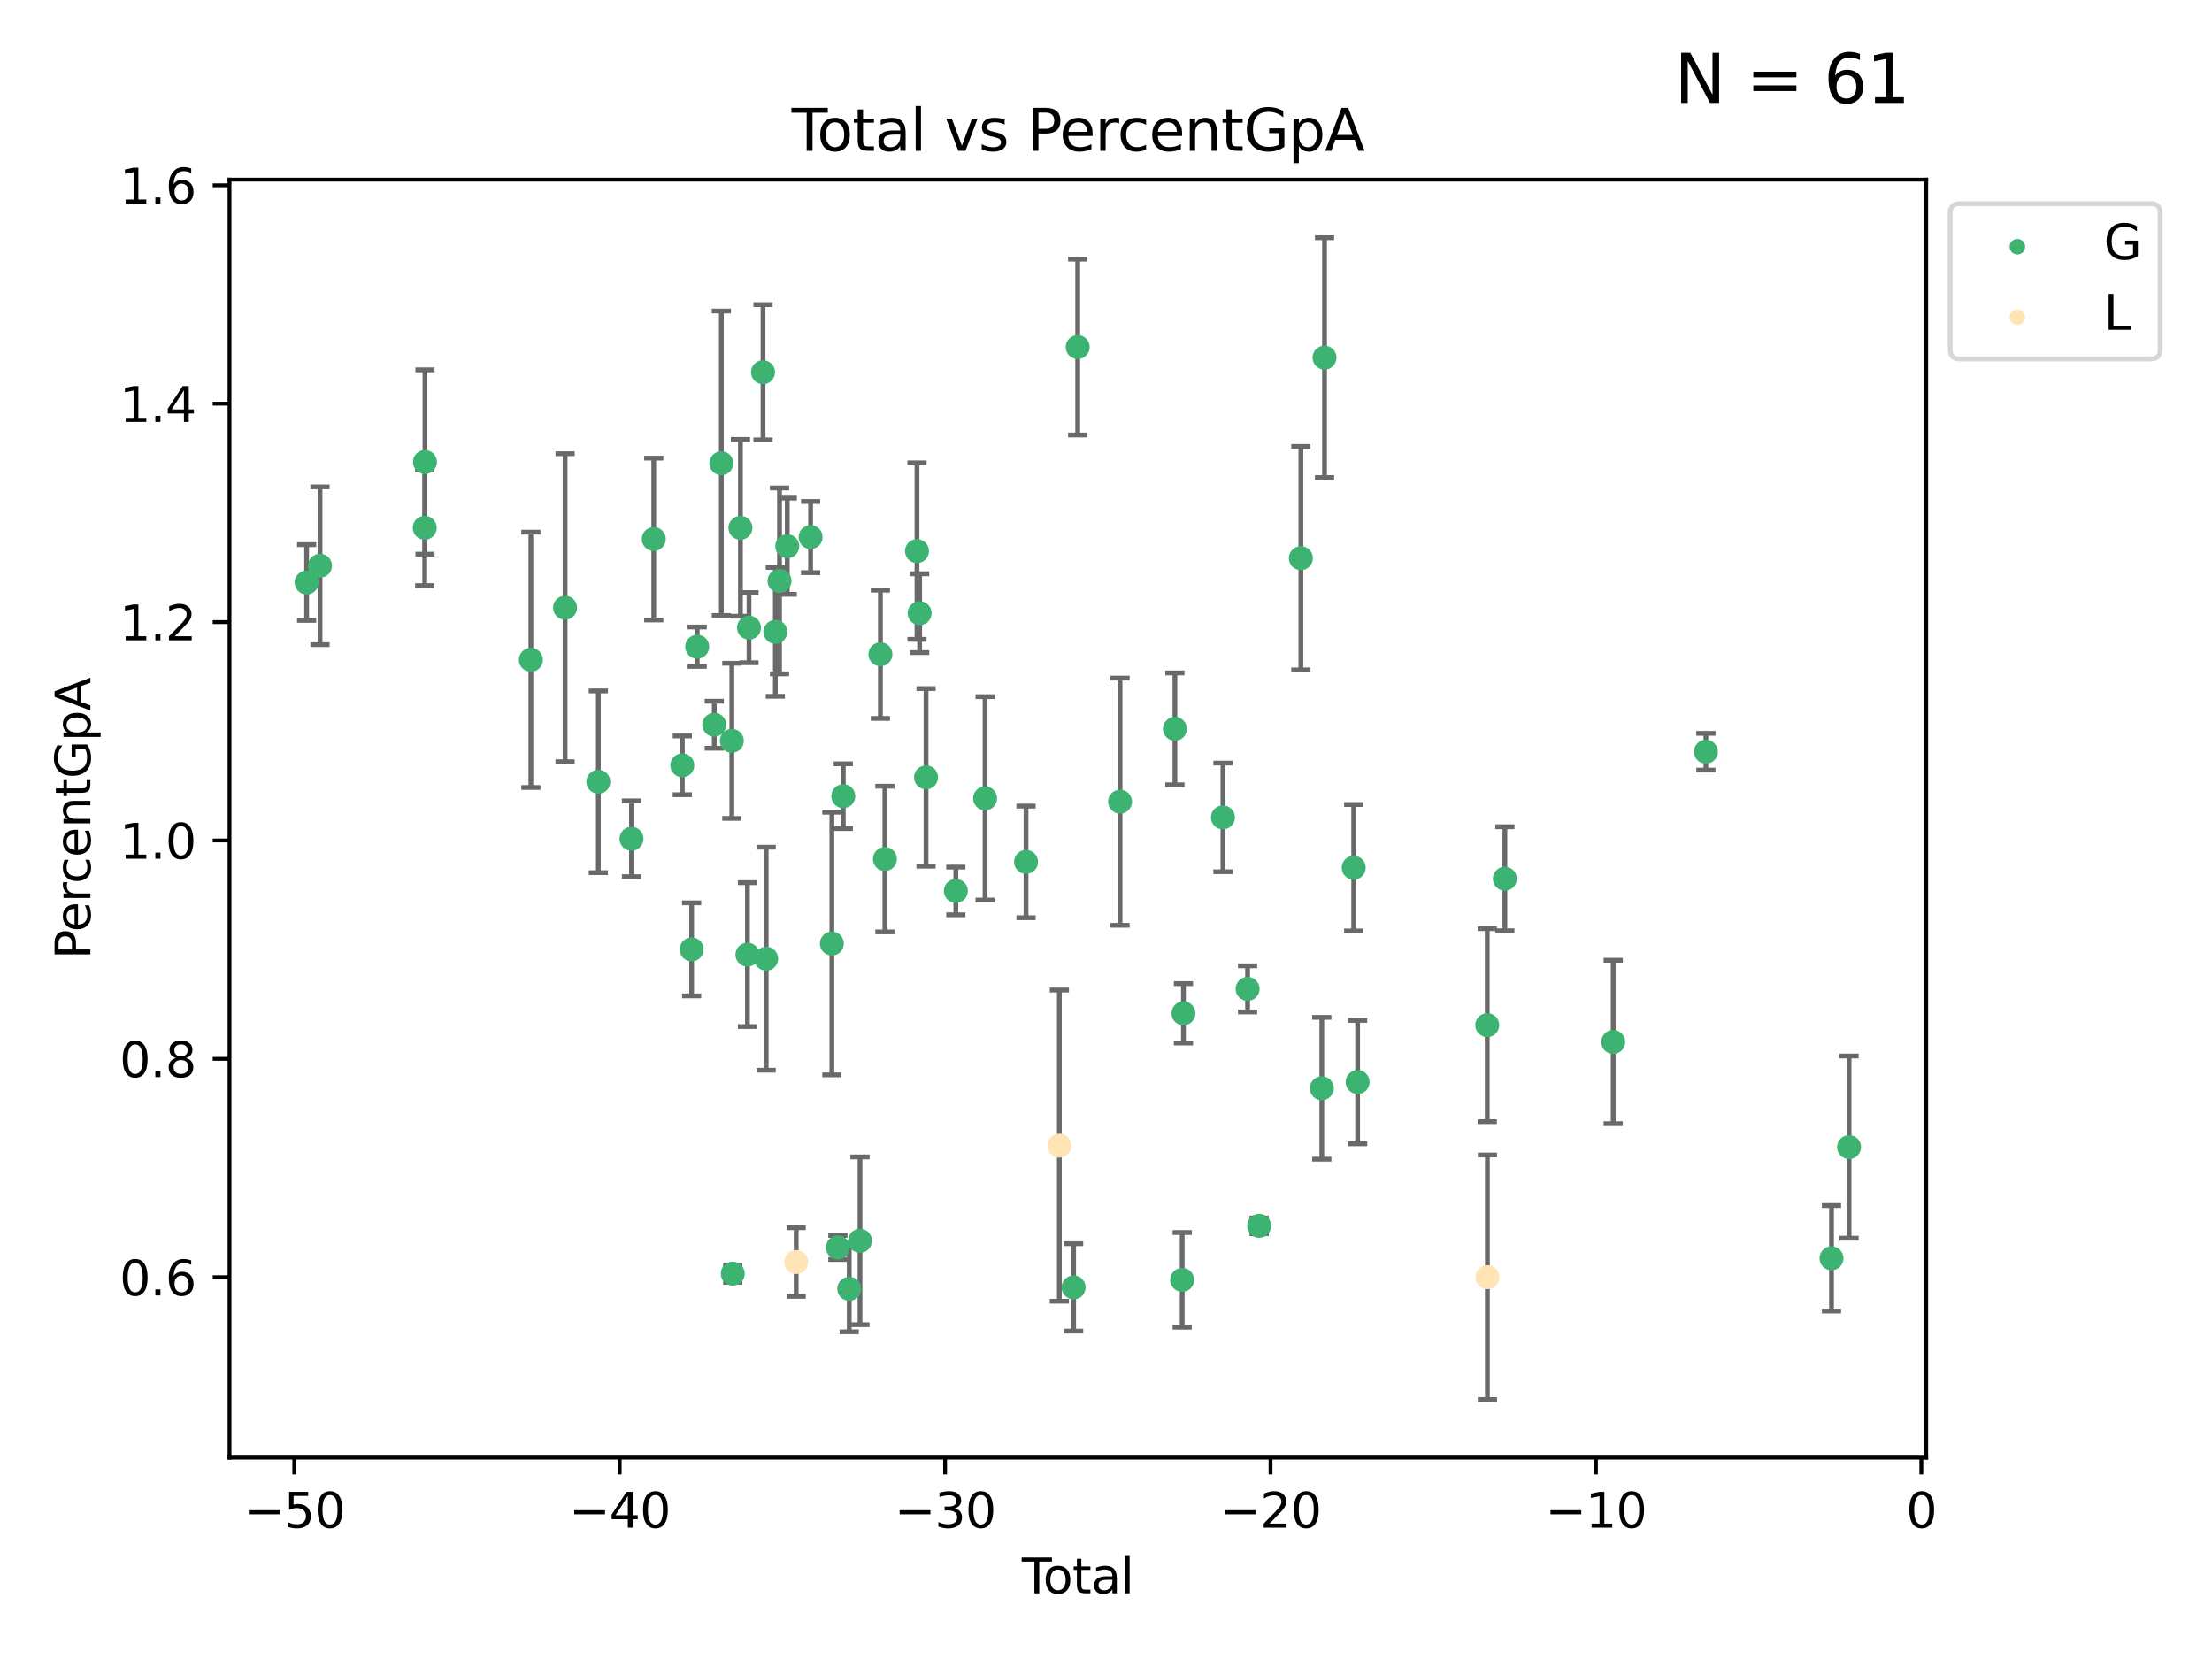 <?xml version="1.0" encoding="utf-8" standalone="no"?>
<!DOCTYPE svg PUBLIC "-//W3C//DTD SVG 1.1//EN"
  "http://www.w3.org/Graphics/SVG/1.1/DTD/svg11.dtd">
<svg xmlns:xlink="http://www.w3.org/1999/xlink" width="460.8pt" height="345.6pt" viewBox="0 0 460.8 345.6" xmlns="http://www.w3.org/2000/svg" version="1.1">
 <defs>
  <style type="text/css">*{stroke-linejoin: round; stroke-linecap: butt}</style>
 </defs>
 <g id="figure_1">
  <g id="patch_1">
   <path d="M 0 345.6 
L 460.8 345.6 
L 460.8 0 
L 0 0 
z
" style="fill: #ffffff"/>
  </g>
  <g id="axes_1">
   <g id="patch_2">
    <path d="M 47.81 303.64 
L 401.26 303.64 
L 401.26 37.422 
L 47.81 37.422 
z
" style="fill: #ffffff"/>
   </g>
   <g id="PathCollection_1">
    <defs>
     <path id="md62723158a" d="M 0 1.118 
C 0.297 1.118 0.581 1 0.791 0.791 
C 1 0.581 1.118 0.297 1.118 0 
C 1.118 -0.297 1 -0.581 0.791 -0.791 
C 0.581 -1 0.297 -1.118 0 -1.118 
C -0.297 -1.118 -0.581 -1 -0.791 -0.791 
C -1 -0.581 -1.118 -0.297 -1.118 0 
C -1.118 0.297 -1 0.581 -0.791 0.791 
C -0.581 1 -0.297 1.118 0 1.118 
z
" style="stroke: #3cb371"/>
    </defs>
    <g clip-path="url(#p59f8949975)">
     <use xlink:href="#md62723158a" x="63.876" y="121.343" style="fill: #3cb371; stroke: #3cb371"/>
     <use xlink:href="#md62723158a" x="66.665" y="117.852" style="fill: #3cb371; stroke: #3cb371"/>
     <use xlink:href="#md62723158a" x="88.478" y="109.944" style="fill: #3cb371; stroke: #3cb371"/>
     <use xlink:href="#md62723158a" x="88.531" y="96.244" style="fill: #3cb371; stroke: #3cb371"/>
     <use xlink:href="#md62723158a" x="110.593" y="137.454" style="fill: #3cb371; stroke: #3cb371"/>
     <use xlink:href="#md62723158a" x="117.718" y="126.599" style="fill: #3cb371; stroke: #3cb371"/>
     <use xlink:href="#md62723158a" x="124.646" y="162.862" style="fill: #3cb371; stroke: #3cb371"/>
     <use xlink:href="#md62723158a" x="131.553" y="174.732" style="fill: #3cb371; stroke: #3cb371"/>
     <use xlink:href="#md62723158a" x="136.193" y="112.291" style="fill: #3cb371; stroke: #3cb371"/>
     <use xlink:href="#md62723158a" x="142.142" y="159.435" style="fill: #3cb371; stroke: #3cb371"/>
     <use xlink:href="#md62723158a" x="144.083" y="197.774" style="fill: #3cb371; stroke: #3cb371"/>
     <use xlink:href="#md62723158a" x="145.239" y="134.718" style="fill: #3cb371; stroke: #3cb371"/>
     <use xlink:href="#md62723158a" x="148.797" y="150.976" style="fill: #3cb371; stroke: #3cb371"/>
     <use xlink:href="#md62723158a" x="150.273" y="96.504" style="fill: #3cb371; stroke: #3cb371"/>
     <use xlink:href="#md62723158a" x="152.455" y="154.33" style="fill: #3cb371; stroke: #3cb371"/>
     <use xlink:href="#md62723158a" x="152.65" y="265.326" style="fill: #3cb371; stroke: #3cb371"/>
     <use xlink:href="#md62723158a" x="154.246" y="109.953" style="fill: #3cb371; stroke: #3cb371"/>
     <use xlink:href="#md62723158a" x="155.705" y="198.868" style="fill: #3cb371; stroke: #3cb371"/>
     <use xlink:href="#md62723158a" x="156.029" y="130.751" style="fill: #3cb371; stroke: #3cb371"/>
     <use xlink:href="#md62723158a" x="158.95" y="77.54" style="fill: #3cb371; stroke: #3cb371"/>
     <use xlink:href="#md62723158a" x="159.607" y="199.716" style="fill: #3cb371; stroke: #3cb371"/>
     <use xlink:href="#md62723158a" x="161.518" y="131.625" style="fill: #3cb371; stroke: #3cb371"/>
     <use xlink:href="#md62723158a" x="162.387" y="121.014" style="fill: #3cb371; stroke: #3cb371"/>
     <use xlink:href="#md62723158a" x="163.998" y="113.788" style="fill: #3cb371; stroke: #3cb371"/>
     <use xlink:href="#md62723158a" x="168.862" y="111.881" style="fill: #3cb371; stroke: #3cb371"/>
     <use xlink:href="#md62723158a" x="173.292" y="196.56" style="fill: #3cb371; stroke: #3cb371"/>
     <use xlink:href="#md62723158a" x="174.543" y="259.87" style="fill: #3cb371; stroke: #3cb371"/>
     <use xlink:href="#md62723158a" x="175.67" y="165.861" style="fill: #3cb371; stroke: #3cb371"/>
     <use xlink:href="#md62723158a" x="176.911" y="268.488" style="fill: #3cb371; stroke: #3cb371"/>
     <use xlink:href="#md62723158a" x="179.153" y="258.48" style="fill: #3cb371; stroke: #3cb371"/>
     <use xlink:href="#md62723158a" x="183.404" y="136.298" style="fill: #3cb371; stroke: #3cb371"/>
     <use xlink:href="#md62723158a" x="184.337" y="178.953" style="fill: #3cb371; stroke: #3cb371"/>
     <use xlink:href="#md62723158a" x="191.023" y="114.802" style="fill: #3cb371; stroke: #3cb371"/>
     <use xlink:href="#md62723158a" x="191.575" y="127.736" style="fill: #3cb371; stroke: #3cb371"/>
     <use xlink:href="#md62723158a" x="192.907" y="161.942" style="fill: #3cb371; stroke: #3cb371"/>
     <use xlink:href="#md62723158a" x="199.116" y="185.599" style="fill: #3cb371; stroke: #3cb371"/>
     <use xlink:href="#md62723158a" x="205.207" y="166.313" style="fill: #3cb371; stroke: #3cb371"/>
     <use xlink:href="#md62723158a" x="213.738" y="179.552" style="fill: #3cb371; stroke: #3cb371"/>
     <use xlink:href="#md62723158a" x="223.654" y="268.192" style="fill: #3cb371; stroke: #3cb371"/>
     <use xlink:href="#md62723158a" x="224.502" y="72.298" style="fill: #3cb371; stroke: #3cb371"/>
     <use xlink:href="#md62723158a" x="233.326" y="167.005" style="fill: #3cb371; stroke: #3cb371"/>
     <use xlink:href="#md62723158a" x="244.755" y="151.831" style="fill: #3cb371; stroke: #3cb371"/>
     <use xlink:href="#md62723158a" x="246.27" y="266.625" style="fill: #3cb371; stroke: #3cb371"/>
     <use xlink:href="#md62723158a" x="246.534" y="211.089" style="fill: #3cb371; stroke: #3cb371"/>
     <use xlink:href="#md62723158a" x="254.76" y="170.281" style="fill: #3cb371; stroke: #3cb371"/>
     <use xlink:href="#md62723158a" x="259.895" y="206.002" style="fill: #3cb371; stroke: #3cb371"/>
     <use xlink:href="#md62723158a" x="262.303" y="255.365" style="fill: #3cb371; stroke: #3cb371"/>
     <use xlink:href="#md62723158a" x="270.994" y="116.276" style="fill: #3cb371; stroke: #3cb371"/>
     <use xlink:href="#md62723158a" x="275.356" y="226.705" style="fill: #3cb371; stroke: #3cb371"/>
     <use xlink:href="#md62723158a" x="275.922" y="74.499" style="fill: #3cb371; stroke: #3cb371"/>
     <use xlink:href="#md62723158a" x="282" y="180.762" style="fill: #3cb371; stroke: #3cb371"/>
     <use xlink:href="#md62723158a" x="282.815" y="225.412" style="fill: #3cb371; stroke: #3cb371"/>
     <use xlink:href="#md62723158a" x="309.82" y="213.555" style="fill: #3cb371; stroke: #3cb371"/>
     <use xlink:href="#md62723158a" x="313.487" y="183.056" style="fill: #3cb371; stroke: #3cb371"/>
     <use xlink:href="#md62723158a" x="336.06" y="217.058" style="fill: #3cb371; stroke: #3cb371"/>
     <use xlink:href="#md62723158a" x="355.369" y="156.596" style="fill: #3cb371; stroke: #3cb371"/>
     <use xlink:href="#md62723158a" x="381.535" y="262.125" style="fill: #3cb371; stroke: #3cb371"/>
     <use xlink:href="#md62723158a" x="385.194" y="238.961" style="fill: #3cb371; stroke: #3cb371"/>
    </g>
   </g>
   <g id="PathCollection_2">
    <defs>
     <path id="m74359dcb74" d="M 0 1.118 
C 0.297 1.118 0.581 1 0.791 0.791 
C 1 0.581 1.118 0.297 1.118 0 
C 1.118 -0.297 1 -0.581 0.791 -0.791 
C 0.581 -1 0.297 -1.118 0 -1.118 
C -0.297 -1.118 -0.581 -1 -0.791 -0.791 
C -1 -0.581 -1.118 -0.297 -1.118 0 
C -1.118 0.297 -1 0.581 -0.791 0.791 
C -0.581 1 -0.297 1.118 0 1.118 
z
" style="stroke: #ffe4b5"/>
    </defs>
    <g clip-path="url(#p59f8949975)">
     <use xlink:href="#m74359dcb74" x="165.86" y="262.908" style="fill: #ffe4b5; stroke: #ffe4b5"/>
     <use xlink:href="#m74359dcb74" x="220.682" y="238.662" style="fill: #ffe4b5; stroke: #ffe4b5"/>
     <use xlink:href="#m74359dcb74" x="309.85" y="266.073" style="fill: #ffe4b5; stroke: #ffe4b5"/>
    </g>
   </g>
   <g id="matplotlib.axis_1">
    <g id="xtick_1">
     <g id="line2d_1">
      <defs>
       <path id="m8fd01c2497" d="M 0 0 
L 0 3.5 
" style="stroke: #000000; stroke-width: 0.8"/>
      </defs>
      <g>
       <use xlink:href="#m8fd01c2497" x="61.302" y="303.64" style="stroke: #000000; stroke-width: 0.8"/>
      </g>
     </g>
     <g id="text_1">
      <!-- −50 -->
      <g transform="translate(50.75 318.238)scale(0.1 -0.1)">
       <defs>
        <path id="DejaVuSans-2212" d="M 678 2272 
L 4684 2272 
L 4684 1741 
L 678 1741 
L 678 2272 
z
" transform="scale(0.016)"/>
        <path id="DejaVuSans-35" d="M 691 4666 
L 3169 4666 
L 3169 4134 
L 1269 4134 
L 1269 2991 
Q 1406 3038 1543 3061 
Q 1681 3084 1819 3084 
Q 2600 3084 3056 2656 
Q 3513 2228 3513 1497 
Q 3513 744 3044 326 
Q 2575 -91 1722 -91 
Q 1428 -91 1123 -41 
Q 819 9 494 109 
L 494 744 
Q 775 591 1075 516 
Q 1375 441 1709 441 
Q 2250 441 2565 725 
Q 2881 1009 2881 1497 
Q 2881 1984 2565 2268 
Q 2250 2553 1709 2553 
Q 1456 2553 1204 2497 
Q 953 2441 691 2322 
L 691 4666 
z
" transform="scale(0.016)"/>
        <path id="DejaVuSans-30" d="M 2034 4250 
Q 1547 4250 1301 3770 
Q 1056 3291 1056 2328 
Q 1056 1369 1301 889 
Q 1547 409 2034 409 
Q 2525 409 2770 889 
Q 3016 1369 3016 2328 
Q 3016 3291 2770 3770 
Q 2525 4250 2034 4250 
z
M 2034 4750 
Q 2819 4750 3233 4129 
Q 3647 3509 3647 2328 
Q 3647 1150 3233 529 
Q 2819 -91 2034 -91 
Q 1250 -91 836 529 
Q 422 1150 422 2328 
Q 422 3509 836 4129 
Q 1250 4750 2034 4750 
z
" transform="scale(0.016)"/>
       </defs>
       <use xlink:href="#DejaVuSans-2212"/>
       <use xlink:href="#DejaVuSans-35" x="83.789"/>
       <use xlink:href="#DejaVuSans-30" x="147.412"/>
      </g>
     </g>
    </g>
    <g id="xtick_2">
     <g id="line2d_2">
      <g>
       <use xlink:href="#m8fd01c2497" x="129.092" y="303.64" style="stroke: #000000; stroke-width: 0.8"/>
      </g>
     </g>
     <g id="text_2">
      <!-- −40 -->
      <g transform="translate(118.54 318.238)scale(0.1 -0.1)">
       <defs>
        <path id="DejaVuSans-34" d="M 2419 4116 
L 825 1625 
L 2419 1625 
L 2419 4116 
z
M 2253 4666 
L 3047 4666 
L 3047 1625 
L 3713 1625 
L 3713 1100 
L 3047 1100 
L 3047 0 
L 2419 0 
L 2419 1100 
L 313 1100 
L 313 1709 
L 2253 4666 
z
" transform="scale(0.016)"/>
       </defs>
       <use xlink:href="#DejaVuSans-2212"/>
       <use xlink:href="#DejaVuSans-34" x="83.789"/>
       <use xlink:href="#DejaVuSans-30" x="147.412"/>
      </g>
     </g>
    </g>
    <g id="xtick_3">
     <g id="line2d_3">
      <g>
       <use xlink:href="#m8fd01c2497" x="196.882" y="303.64" style="stroke: #000000; stroke-width: 0.8"/>
      </g>
     </g>
     <g id="text_3">
      <!-- −30 -->
      <g transform="translate(186.33 318.238)scale(0.1 -0.1)">
       <defs>
        <path id="DejaVuSans-33" d="M 2597 2516 
Q 3050 2419 3304 2112 
Q 3559 1806 3559 1356 
Q 3559 666 3084 287 
Q 2609 -91 1734 -91 
Q 1441 -91 1130 -33 
Q 819 25 488 141 
L 488 750 
Q 750 597 1062 519 
Q 1375 441 1716 441 
Q 2309 441 2620 675 
Q 2931 909 2931 1356 
Q 2931 1769 2642 2001 
Q 2353 2234 1838 2234 
L 1294 2234 
L 1294 2753 
L 1863 2753 
Q 2328 2753 2575 2939 
Q 2822 3125 2822 3475 
Q 2822 3834 2567 4026 
Q 2313 4219 1838 4219 
Q 1578 4219 1281 4162 
Q 984 4106 628 3988 
L 628 4550 
Q 988 4650 1302 4700 
Q 1616 4750 1894 4750 
Q 2613 4750 3031 4423 
Q 3450 4097 3450 3541 
Q 3450 3153 3228 2886 
Q 3006 2619 2597 2516 
z
" transform="scale(0.016)"/>
       </defs>
       <use xlink:href="#DejaVuSans-2212"/>
       <use xlink:href="#DejaVuSans-33" x="83.789"/>
       <use xlink:href="#DejaVuSans-30" x="147.412"/>
      </g>
     </g>
    </g>
    <g id="xtick_4">
     <g id="line2d_4">
      <g>
       <use xlink:href="#m8fd01c2497" x="264.673" y="303.64" style="stroke: #000000; stroke-width: 0.8"/>
      </g>
     </g>
     <g id="text_4">
      <!-- −20 -->
      <g transform="translate(254.12 318.238)scale(0.1 -0.1)">
       <defs>
        <path id="DejaVuSans-32" d="M 1228 531 
L 3431 531 
L 3431 0 
L 469 0 
L 469 531 
Q 828 903 1448 1529 
Q 2069 2156 2228 2338 
Q 2531 2678 2651 2914 
Q 2772 3150 2772 3378 
Q 2772 3750 2511 3984 
Q 2250 4219 1831 4219 
Q 1534 4219 1204 4116 
Q 875 4013 500 3803 
L 500 4441 
Q 881 4594 1212 4672 
Q 1544 4750 1819 4750 
Q 2544 4750 2975 4387 
Q 3406 4025 3406 3419 
Q 3406 3131 3298 2873 
Q 3191 2616 2906 2266 
Q 2828 2175 2409 1742 
Q 1991 1309 1228 531 
z
" transform="scale(0.016)"/>
       </defs>
       <use xlink:href="#DejaVuSans-2212"/>
       <use xlink:href="#DejaVuSans-32" x="83.789"/>
       <use xlink:href="#DejaVuSans-30" x="147.412"/>
      </g>
     </g>
    </g>
    <g id="xtick_5">
     <g id="line2d_5">
      <g>
       <use xlink:href="#m8fd01c2497" x="332.463" y="303.64" style="stroke: #000000; stroke-width: 0.8"/>
      </g>
     </g>
     <g id="text_5">
      <!-- −10 -->
      <g transform="translate(321.911 318.238)scale(0.1 -0.1)">
       <defs>
        <path id="DejaVuSans-31" d="M 794 531 
L 1825 531 
L 1825 4091 
L 703 3866 
L 703 4441 
L 1819 4666 
L 2450 4666 
L 2450 531 
L 3481 531 
L 3481 0 
L 794 0 
L 794 531 
z
" transform="scale(0.016)"/>
       </defs>
       <use xlink:href="#DejaVuSans-2212"/>
       <use xlink:href="#DejaVuSans-31" x="83.789"/>
       <use xlink:href="#DejaVuSans-30" x="147.412"/>
      </g>
     </g>
    </g>
    <g id="xtick_6">
     <g id="line2d_6">
      <g>
       <use xlink:href="#m8fd01c2497" x="400.253" y="303.64" style="stroke: #000000; stroke-width: 0.8"/>
      </g>
     </g>
     <g id="text_6">
      <!-- 0 -->
      <g transform="translate(397.072 318.238)scale(0.1 -0.1)">
       <use xlink:href="#DejaVuSans-30"/>
      </g>
     </g>
    </g>
    <g id="text_7">
     <!-- Total -->
     <g transform="translate(212.858 331.917)scale(0.1 -0.1)">
      <defs>
       <path id="DejaVuSans-54" d="M -19 4666 
L 3928 4666 
L 3928 4134 
L 2272 4134 
L 2272 0 
L 1638 0 
L 1638 4134 
L -19 4134 
L -19 4666 
z
" transform="scale(0.016)"/>
       <path id="DejaVuSans-6f" d="M 1959 3097 
Q 1497 3097 1228 2736 
Q 959 2375 959 1747 
Q 959 1119 1226 758 
Q 1494 397 1959 397 
Q 2419 397 2687 759 
Q 2956 1122 2956 1747 
Q 2956 2369 2687 2733 
Q 2419 3097 1959 3097 
z
M 1959 3584 
Q 2709 3584 3137 3096 
Q 3566 2609 3566 1747 
Q 3566 888 3137 398 
Q 2709 -91 1959 -91 
Q 1206 -91 779 398 
Q 353 888 353 1747 
Q 353 2609 779 3096 
Q 1206 3584 1959 3584 
z
" transform="scale(0.016)"/>
       <path id="DejaVuSans-74" d="M 1172 4494 
L 1172 3500 
L 2356 3500 
L 2356 3053 
L 1172 3053 
L 1172 1153 
Q 1172 725 1289 603 
Q 1406 481 1766 481 
L 2356 481 
L 2356 0 
L 1766 0 
Q 1100 0 847 248 
Q 594 497 594 1153 
L 594 3053 
L 172 3053 
L 172 3500 
L 594 3500 
L 594 4494 
L 1172 4494 
z
" transform="scale(0.016)"/>
       <path id="DejaVuSans-61" d="M 2194 1759 
Q 1497 1759 1228 1600 
Q 959 1441 959 1056 
Q 959 750 1161 570 
Q 1363 391 1709 391 
Q 2188 391 2477 730 
Q 2766 1069 2766 1631 
L 2766 1759 
L 2194 1759 
z
M 3341 1997 
L 3341 0 
L 2766 0 
L 2766 531 
Q 2569 213 2275 61 
Q 1981 -91 1556 -91 
Q 1019 -91 701 211 
Q 384 513 384 1019 
Q 384 1609 779 1909 
Q 1175 2209 1959 2209 
L 2766 2209 
L 2766 2266 
Q 2766 2663 2505 2880 
Q 2244 3097 1772 3097 
Q 1472 3097 1187 3025 
Q 903 2953 641 2809 
L 641 3341 
Q 956 3463 1253 3523 
Q 1550 3584 1831 3584 
Q 2591 3584 2966 3190 
Q 3341 2797 3341 1997 
z
" transform="scale(0.016)"/>
       <path id="DejaVuSans-6c" d="M 603 4863 
L 1178 4863 
L 1178 0 
L 603 0 
L 603 4863 
z
" transform="scale(0.016)"/>
      </defs>
      <use xlink:href="#DejaVuSans-54"/>
      <use xlink:href="#DejaVuSans-6f" x="44.084"/>
      <use xlink:href="#DejaVuSans-74" x="105.266"/>
      <use xlink:href="#DejaVuSans-61" x="144.475"/>
      <use xlink:href="#DejaVuSans-6c" x="205.754"/>
     </g>
    </g>
   </g>
   <g id="matplotlib.axis_2">
    <g id="ytick_1">
     <g id="line2d_7">
      <defs>
       <path id="m1d1074785f" d="M 0 0 
L -3.5 0 
" style="stroke: #000000; stroke-width: 0.8"/>
      </defs>
      <g>
       <use xlink:href="#m1d1074785f" x="47.81" y="266.07" style="stroke: #000000; stroke-width: 0.8"/>
      </g>
     </g>
     <g id="text_8">
      <!-- 0.6 -->
      <g transform="translate(24.907 269.869)scale(0.1 -0.1)">
       <defs>
        <path id="DejaVuSans-2e" d="M 684 794 
L 1344 794 
L 1344 0 
L 684 0 
L 684 794 
z
" transform="scale(0.016)"/>
        <path id="DejaVuSans-36" d="M 2113 2584 
Q 1688 2584 1439 2293 
Q 1191 2003 1191 1497 
Q 1191 994 1439 701 
Q 1688 409 2113 409 
Q 2538 409 2786 701 
Q 3034 994 3034 1497 
Q 3034 2003 2786 2293 
Q 2538 2584 2113 2584 
z
M 3366 4563 
L 3366 3988 
Q 3128 4100 2886 4159 
Q 2644 4219 2406 4219 
Q 1781 4219 1451 3797 
Q 1122 3375 1075 2522 
Q 1259 2794 1537 2939 
Q 1816 3084 2150 3084 
Q 2853 3084 3261 2657 
Q 3669 2231 3669 1497 
Q 3669 778 3244 343 
Q 2819 -91 2113 -91 
Q 1303 -91 875 529 
Q 447 1150 447 2328 
Q 447 3434 972 4092 
Q 1497 4750 2381 4750 
Q 2619 4750 2861 4703 
Q 3103 4656 3366 4563 
z
" transform="scale(0.016)"/>
       </defs>
       <use xlink:href="#DejaVuSans-30"/>
       <use xlink:href="#DejaVuSans-2e" x="63.623"/>
       <use xlink:href="#DejaVuSans-36" x="95.41"/>
      </g>
     </g>
    </g>
    <g id="ytick_2">
     <g id="line2d_8">
      <g>
       <use xlink:href="#m1d1074785f" x="47.81" y="220.577" style="stroke: #000000; stroke-width: 0.8"/>
      </g>
     </g>
     <g id="text_9">
      <!-- 0.8 -->
      <g transform="translate(24.907 224.376)scale(0.1 -0.1)">
       <defs>
        <path id="DejaVuSans-38" d="M 2034 2216 
Q 1584 2216 1326 1975 
Q 1069 1734 1069 1313 
Q 1069 891 1326 650 
Q 1584 409 2034 409 
Q 2484 409 2743 651 
Q 3003 894 3003 1313 
Q 3003 1734 2745 1975 
Q 2488 2216 2034 2216 
z
M 1403 2484 
Q 997 2584 770 2862 
Q 544 3141 544 3541 
Q 544 4100 942 4425 
Q 1341 4750 2034 4750 
Q 2731 4750 3128 4425 
Q 3525 4100 3525 3541 
Q 3525 3141 3298 2862 
Q 3072 2584 2669 2484 
Q 3125 2378 3379 2068 
Q 3634 1759 3634 1313 
Q 3634 634 3220 271 
Q 2806 -91 2034 -91 
Q 1263 -91 848 271 
Q 434 634 434 1313 
Q 434 1759 690 2068 
Q 947 2378 1403 2484 
z
M 1172 3481 
Q 1172 3119 1398 2916 
Q 1625 2713 2034 2713 
Q 2441 2713 2670 2916 
Q 2900 3119 2900 3481 
Q 2900 3844 2670 4047 
Q 2441 4250 2034 4250 
Q 1625 4250 1398 4047 
Q 1172 3844 1172 3481 
z
" transform="scale(0.016)"/>
       </defs>
       <use xlink:href="#DejaVuSans-30"/>
       <use xlink:href="#DejaVuSans-2e" x="63.623"/>
       <use xlink:href="#DejaVuSans-38" x="95.41"/>
      </g>
     </g>
    </g>
    <g id="ytick_3">
     <g id="line2d_9">
      <g>
       <use xlink:href="#m1d1074785f" x="47.81" y="175.083" style="stroke: #000000; stroke-width: 0.8"/>
      </g>
     </g>
     <g id="text_10">
      <!-- 1.0 -->
      <g transform="translate(24.907 178.883)scale(0.1 -0.1)">
       <use xlink:href="#DejaVuSans-31"/>
       <use xlink:href="#DejaVuSans-2e" x="63.623"/>
       <use xlink:href="#DejaVuSans-30" x="95.41"/>
      </g>
     </g>
    </g>
    <g id="ytick_4">
     <g id="line2d_10">
      <g>
       <use xlink:href="#m1d1074785f" x="47.81" y="129.59" style="stroke: #000000; stroke-width: 0.8"/>
      </g>
     </g>
     <g id="text_11">
      <!-- 1.2 -->
      <g transform="translate(24.907 133.39)scale(0.1 -0.1)">
       <use xlink:href="#DejaVuSans-31"/>
       <use xlink:href="#DejaVuSans-2e" x="63.623"/>
       <use xlink:href="#DejaVuSans-32" x="95.41"/>
      </g>
     </g>
    </g>
    <g id="ytick_5">
     <g id="line2d_11">
      <g>
       <use xlink:href="#m1d1074785f" x="47.81" y="84.097" style="stroke: #000000; stroke-width: 0.8"/>
      </g>
     </g>
     <g id="text_12">
      <!-- 1.4 -->
      <g transform="translate(24.907 87.896)scale(0.1 -0.1)">
       <use xlink:href="#DejaVuSans-31"/>
       <use xlink:href="#DejaVuSans-2e" x="63.623"/>
       <use xlink:href="#DejaVuSans-34" x="95.41"/>
      </g>
     </g>
    </g>
    <g id="ytick_6">
     <g id="line2d_12">
      <g>
       <use xlink:href="#m1d1074785f" x="47.81" y="38.604" style="stroke: #000000; stroke-width: 0.8"/>
      </g>
     </g>
     <g id="text_13">
      <!-- 1.6 -->
      <g transform="translate(24.907 42.403)scale(0.1 -0.1)">
       <use xlink:href="#DejaVuSans-31"/>
       <use xlink:href="#DejaVuSans-2e" x="63.623"/>
       <use xlink:href="#DejaVuSans-36" x="95.41"/>
      </g>
     </g>
    </g>
    <g id="text_14">
     <!-- PercentGpA -->
     <g transform="translate(18.827 199.807)rotate(-90)scale(0.1 -0.1)">
      <defs>
       <path id="DejaVuSans-50" d="M 1259 4147 
L 1259 2394 
L 2053 2394 
Q 2494 2394 2734 2622 
Q 2975 2850 2975 3272 
Q 2975 3691 2734 3919 
Q 2494 4147 2053 4147 
L 1259 4147 
z
M 628 4666 
L 2053 4666 
Q 2838 4666 3239 4311 
Q 3641 3956 3641 3272 
Q 3641 2581 3239 2228 
Q 2838 1875 2053 1875 
L 1259 1875 
L 1259 0 
L 628 0 
L 628 4666 
z
" transform="scale(0.016)"/>
       <path id="DejaVuSans-65" d="M 3597 1894 
L 3597 1613 
L 953 1613 
Q 991 1019 1311 708 
Q 1631 397 2203 397 
Q 2534 397 2845 478 
Q 3156 559 3463 722 
L 3463 178 
Q 3153 47 2828 -22 
Q 2503 -91 2169 -91 
Q 1331 -91 842 396 
Q 353 884 353 1716 
Q 353 2575 817 3079 
Q 1281 3584 2069 3584 
Q 2775 3584 3186 3129 
Q 3597 2675 3597 1894 
z
M 3022 2063 
Q 3016 2534 2758 2815 
Q 2500 3097 2075 3097 
Q 1594 3097 1305 2825 
Q 1016 2553 972 2059 
L 3022 2063 
z
" transform="scale(0.016)"/>
       <path id="DejaVuSans-72" d="M 2631 2963 
Q 2534 3019 2420 3045 
Q 2306 3072 2169 3072 
Q 1681 3072 1420 2755 
Q 1159 2438 1159 1844 
L 1159 0 
L 581 0 
L 581 3500 
L 1159 3500 
L 1159 2956 
Q 1341 3275 1631 3429 
Q 1922 3584 2338 3584 
Q 2397 3584 2469 3576 
Q 2541 3569 2628 3553 
L 2631 2963 
z
" transform="scale(0.016)"/>
       <path id="DejaVuSans-63" d="M 3122 3366 
L 3122 2828 
Q 2878 2963 2633 3030 
Q 2388 3097 2138 3097 
Q 1578 3097 1268 2742 
Q 959 2388 959 1747 
Q 959 1106 1268 751 
Q 1578 397 2138 397 
Q 2388 397 2633 464 
Q 2878 531 3122 666 
L 3122 134 
Q 2881 22 2623 -34 
Q 2366 -91 2075 -91 
Q 1284 -91 818 406 
Q 353 903 353 1747 
Q 353 2603 823 3093 
Q 1294 3584 2113 3584 
Q 2378 3584 2631 3529 
Q 2884 3475 3122 3366 
z
" transform="scale(0.016)"/>
       <path id="DejaVuSans-6e" d="M 3513 2113 
L 3513 0 
L 2938 0 
L 2938 2094 
Q 2938 2591 2744 2837 
Q 2550 3084 2163 3084 
Q 1697 3084 1428 2787 
Q 1159 2491 1159 1978 
L 1159 0 
L 581 0 
L 581 3500 
L 1159 3500 
L 1159 2956 
Q 1366 3272 1645 3428 
Q 1925 3584 2291 3584 
Q 2894 3584 3203 3211 
Q 3513 2838 3513 2113 
z
" transform="scale(0.016)"/>
       <path id="DejaVuSans-47" d="M 3809 666 
L 3809 1919 
L 2778 1919 
L 2778 2438 
L 4434 2438 
L 4434 434 
Q 4069 175 3628 42 
Q 3188 -91 2688 -91 
Q 1594 -91 976 548 
Q 359 1188 359 2328 
Q 359 3472 976 4111 
Q 1594 4750 2688 4750 
Q 3144 4750 3555 4637 
Q 3966 4525 4313 4306 
L 4313 3634 
Q 3963 3931 3569 4081 
Q 3175 4231 2741 4231 
Q 1884 4231 1454 3753 
Q 1025 3275 1025 2328 
Q 1025 1384 1454 906 
Q 1884 428 2741 428 
Q 3075 428 3337 486 
Q 3600 544 3809 666 
z
" transform="scale(0.016)"/>
       <path id="DejaVuSans-70" d="M 1159 525 
L 1159 -1331 
L 581 -1331 
L 581 3500 
L 1159 3500 
L 1159 2969 
Q 1341 3281 1617 3432 
Q 1894 3584 2278 3584 
Q 2916 3584 3314 3078 
Q 3713 2572 3713 1747 
Q 3713 922 3314 415 
Q 2916 -91 2278 -91 
Q 1894 -91 1617 61 
Q 1341 213 1159 525 
z
M 3116 1747 
Q 3116 2381 2855 2742 
Q 2594 3103 2138 3103 
Q 1681 3103 1420 2742 
Q 1159 2381 1159 1747 
Q 1159 1113 1420 752 
Q 1681 391 2138 391 
Q 2594 391 2855 752 
Q 3116 1113 3116 1747 
z
" transform="scale(0.016)"/>
       <path id="DejaVuSans-41" d="M 2188 4044 
L 1331 1722 
L 3047 1722 
L 2188 4044 
z
M 1831 4666 
L 2547 4666 
L 4325 0 
L 3669 0 
L 3244 1197 
L 1141 1197 
L 716 0 
L 50 0 
L 1831 4666 
z
" transform="scale(0.016)"/>
      </defs>
      <use xlink:href="#DejaVuSans-50"/>
      <use xlink:href="#DejaVuSans-65" x="56.678"/>
      <use xlink:href="#DejaVuSans-72" x="118.201"/>
      <use xlink:href="#DejaVuSans-63" x="157.064"/>
      <use xlink:href="#DejaVuSans-65" x="212.045"/>
      <use xlink:href="#DejaVuSans-6e" x="273.568"/>
      <use xlink:href="#DejaVuSans-74" x="336.947"/>
      <use xlink:href="#DejaVuSans-47" x="376.156"/>
      <use xlink:href="#DejaVuSans-70" x="453.646"/>
      <use xlink:href="#DejaVuSans-41" x="517.123"/>
     </g>
    </g>
   </g>
   <g id="LineCollection_1">
    <path d="M 63.876 129.232 
L 63.876 113.455 
" clip-path="url(#p59f8949975)" style="fill: none; stroke: #696969"/>
    <path d="M 66.665 134.286 
L 66.665 101.417 
" clip-path="url(#p59f8949975)" style="fill: none; stroke: #696969"/>
    <path d="M 88.478 121.994 
L 88.478 97.894 
" clip-path="url(#p59f8949975)" style="fill: none; stroke: #696969"/>
    <path d="M 88.531 115.444 
L 88.531 77.044 
" clip-path="url(#p59f8949975)" style="fill: none; stroke: #696969"/>
    <path d="M 110.593 164.052 
L 110.593 110.855 
" clip-path="url(#p59f8949975)" style="fill: none; stroke: #696969"/>
    <path d="M 117.718 158.683 
L 117.718 94.515 
" clip-path="url(#p59f8949975)" style="fill: none; stroke: #696969"/>
    <path d="M 124.646 181.796 
L 124.646 143.929 
" clip-path="url(#p59f8949975)" style="fill: none; stroke: #696969"/>
    <path d="M 131.553 182.628 
L 131.553 166.835 
" clip-path="url(#p59f8949975)" style="fill: none; stroke: #696969"/>
    <path d="M 136.193 129.151 
L 136.193 95.431 
" clip-path="url(#p59f8949975)" style="fill: none; stroke: #696969"/>
    <path d="M 142.142 165.555 
L 142.142 153.314 
" clip-path="url(#p59f8949975)" style="fill: none; stroke: #696969"/>
    <path d="M 144.083 207.467 
L 144.083 188.081 
" clip-path="url(#p59f8949975)" style="fill: none; stroke: #696969"/>
    <path d="M 145.239 138.824 
L 145.239 130.613 
" clip-path="url(#p59f8949975)" style="fill: none; stroke: #696969"/>
    <path d="M 148.797 155.876 
L 148.797 146.076 
" clip-path="url(#p59f8949975)" style="fill: none; stroke: #696969"/>
    <path d="M 150.273 128.217 
L 150.273 64.792 
" clip-path="url(#p59f8949975)" style="fill: none; stroke: #696969"/>
    <path d="M 152.455 170.488 
L 152.455 138.173 
" clip-path="url(#p59f8949975)" style="fill: none; stroke: #696969"/>
    <path d="M 152.65 267.132 
L 152.65 263.519 
" clip-path="url(#p59f8949975)" style="fill: none; stroke: #696969"/>
    <path d="M 154.246 128.367 
L 154.246 91.539 
" clip-path="url(#p59f8949975)" style="fill: none; stroke: #696969"/>
    <path d="M 155.705 213.857 
L 155.705 183.879 
" clip-path="url(#p59f8949975)" style="fill: none; stroke: #696969"/>
    <path d="M 156.029 138.064 
L 156.029 123.437 
" clip-path="url(#p59f8949975)" style="fill: none; stroke: #696969"/>
    <path d="M 158.95 91.624 
L 158.95 63.457 
" clip-path="url(#p59f8949975)" style="fill: none; stroke: #696969"/>
    <path d="M 159.607 222.947 
L 159.607 176.485 
" clip-path="url(#p59f8949975)" style="fill: none; stroke: #696969"/>
    <path d="M 161.518 145.053 
L 161.518 118.197 
" clip-path="url(#p59f8949975)" style="fill: none; stroke: #696969"/>
    <path d="M 162.387 140.38 
L 162.387 101.648 
" clip-path="url(#p59f8949975)" style="fill: none; stroke: #696969"/>
    <path d="M 163.998 123.81 
L 163.998 103.765 
" clip-path="url(#p59f8949975)" style="fill: none; stroke: #696969"/>
    <path d="M 168.862 119.291 
L 168.862 104.471 
" clip-path="url(#p59f8949975)" style="fill: none; stroke: #696969"/>
    <path d="M 173.292 223.92 
L 173.292 169.199 
" clip-path="url(#p59f8949975)" style="fill: none; stroke: #696969"/>
    <path d="M 174.543 262.373 
L 174.543 257.367 
" clip-path="url(#p59f8949975)" style="fill: none; stroke: #696969"/>
    <path d="M 175.67 172.603 
L 175.67 159.118 
" clip-path="url(#p59f8949975)" style="fill: none; stroke: #696969"/>
    <path d="M 176.911 277.444 
L 176.911 259.533 
" clip-path="url(#p59f8949975)" style="fill: none; stroke: #696969"/>
    <path d="M 179.153 275.958 
L 179.153 241.002 
" clip-path="url(#p59f8949975)" style="fill: none; stroke: #696969"/>
    <path d="M 183.404 149.665 
L 183.404 122.931 
" clip-path="url(#p59f8949975)" style="fill: none; stroke: #696969"/>
    <path d="M 184.337 194.127 
L 184.337 163.779 
" clip-path="url(#p59f8949975)" style="fill: none; stroke: #696969"/>
    <path d="M 191.023 133.185 
L 191.023 96.418 
" clip-path="url(#p59f8949975)" style="fill: none; stroke: #696969"/>
    <path d="M 191.575 135.949 
L 191.575 119.524 
" clip-path="url(#p59f8949975)" style="fill: none; stroke: #696969"/>
    <path d="M 192.907 180.444 
L 192.907 143.441 
" clip-path="url(#p59f8949975)" style="fill: none; stroke: #696969"/>
    <path d="M 199.116 190.57 
L 199.116 180.627 
" clip-path="url(#p59f8949975)" style="fill: none; stroke: #696969"/>
    <path d="M 205.207 187.499 
L 205.207 145.127 
" clip-path="url(#p59f8949975)" style="fill: none; stroke: #696969"/>
    <path d="M 213.738 191.178 
L 213.738 167.926 
" clip-path="url(#p59f8949975)" style="fill: none; stroke: #696969"/>
    <path d="M 223.654 277.297 
L 223.654 259.087 
" clip-path="url(#p59f8949975)" style="fill: none; stroke: #696969"/>
    <path d="M 224.502 90.61 
L 224.502 53.987 
" clip-path="url(#p59f8949975)" style="fill: none; stroke: #696969"/>
    <path d="M 233.326 192.752 
L 233.326 141.258 
" clip-path="url(#p59f8949975)" style="fill: none; stroke: #696969"/>
    <path d="M 244.755 163.482 
L 244.755 140.181 
" clip-path="url(#p59f8949975)" style="fill: none; stroke: #696969"/>
    <path d="M 246.27 276.49 
L 246.27 256.759 
" clip-path="url(#p59f8949975)" style="fill: none; stroke: #696969"/>
    <path d="M 246.534 217.275 
L 246.534 204.902 
" clip-path="url(#p59f8949975)" style="fill: none; stroke: #696969"/>
    <path d="M 254.76 181.596 
L 254.76 158.965 
" clip-path="url(#p59f8949975)" style="fill: none; stroke: #696969"/>
    <path d="M 259.895 210.802 
L 259.895 201.201 
" clip-path="url(#p59f8949975)" style="fill: none; stroke: #696969"/>
    <path d="M 262.303 256.993 
L 262.303 253.737 
" clip-path="url(#p59f8949975)" style="fill: none; stroke: #696969"/>
    <path d="M 270.994 139.547 
L 270.994 93.004 
" clip-path="url(#p59f8949975)" style="fill: none; stroke: #696969"/>
    <path d="M 275.356 241.471 
L 275.356 211.938 
" clip-path="url(#p59f8949975)" style="fill: none; stroke: #696969"/>
    <path d="M 275.922 99.476 
L 275.922 49.523 
" clip-path="url(#p59f8949975)" style="fill: none; stroke: #696969"/>
    <path d="M 282 193.926 
L 282 167.598 
" clip-path="url(#p59f8949975)" style="fill: none; stroke: #696969"/>
    <path d="M 282.815 238.266 
L 282.815 212.558 
" clip-path="url(#p59f8949975)" style="fill: none; stroke: #696969"/>
    <path d="M 309.82 233.66 
L 309.82 193.451 
" clip-path="url(#p59f8949975)" style="fill: none; stroke: #696969"/>
    <path d="M 313.487 193.883 
L 313.487 172.229 
" clip-path="url(#p59f8949975)" style="fill: none; stroke: #696969"/>
    <path d="M 336.06 234.08 
L 336.06 200.036 
" clip-path="url(#p59f8949975)" style="fill: none; stroke: #696969"/>
    <path d="M 355.369 160.424 
L 355.369 152.768 
" clip-path="url(#p59f8949975)" style="fill: none; stroke: #696969"/>
    <path d="M 381.535 273.118 
L 381.535 251.131 
" clip-path="url(#p59f8949975)" style="fill: none; stroke: #696969"/>
    <path d="M 385.194 257.937 
L 385.194 219.985 
" clip-path="url(#p59f8949975)" style="fill: none; stroke: #696969"/>
   </g>
   <g id="line2d_13">
    <defs>
     <path id="m94b340106f" d="M 2 0 
L -2 -0 
" style="stroke: #696969"/>
    </defs>
    <g clip-path="url(#p59f8949975)">
     <use xlink:href="#m94b340106f" x="63.876" y="129.232" style="fill: #696969; stroke: #696969"/>
     <use xlink:href="#m94b340106f" x="66.665" y="134.286" style="fill: #696969; stroke: #696969"/>
     <use xlink:href="#m94b340106f" x="88.478" y="121.994" style="fill: #696969; stroke: #696969"/>
     <use xlink:href="#m94b340106f" x="88.531" y="115.444" style="fill: #696969; stroke: #696969"/>
     <use xlink:href="#m94b340106f" x="110.593" y="164.052" style="fill: #696969; stroke: #696969"/>
     <use xlink:href="#m94b340106f" x="117.718" y="158.683" style="fill: #696969; stroke: #696969"/>
     <use xlink:href="#m94b340106f" x="124.646" y="181.796" style="fill: #696969; stroke: #696969"/>
     <use xlink:href="#m94b340106f" x="131.553" y="182.628" style="fill: #696969; stroke: #696969"/>
     <use xlink:href="#m94b340106f" x="136.193" y="129.151" style="fill: #696969; stroke: #696969"/>
     <use xlink:href="#m94b340106f" x="142.142" y="165.555" style="fill: #696969; stroke: #696969"/>
     <use xlink:href="#m94b340106f" x="144.083" y="207.467" style="fill: #696969; stroke: #696969"/>
     <use xlink:href="#m94b340106f" x="145.239" y="138.824" style="fill: #696969; stroke: #696969"/>
     <use xlink:href="#m94b340106f" x="148.797" y="155.876" style="fill: #696969; stroke: #696969"/>
     <use xlink:href="#m94b340106f" x="150.273" y="128.217" style="fill: #696969; stroke: #696969"/>
     <use xlink:href="#m94b340106f" x="152.455" y="170.488" style="fill: #696969; stroke: #696969"/>
     <use xlink:href="#m94b340106f" x="152.65" y="267.132" style="fill: #696969; stroke: #696969"/>
     <use xlink:href="#m94b340106f" x="154.246" y="128.367" style="fill: #696969; stroke: #696969"/>
     <use xlink:href="#m94b340106f" x="155.705" y="213.857" style="fill: #696969; stroke: #696969"/>
     <use xlink:href="#m94b340106f" x="156.029" y="138.064" style="fill: #696969; stroke: #696969"/>
     <use xlink:href="#m94b340106f" x="158.95" y="91.624" style="fill: #696969; stroke: #696969"/>
     <use xlink:href="#m94b340106f" x="159.607" y="222.947" style="fill: #696969; stroke: #696969"/>
     <use xlink:href="#m94b340106f" x="161.518" y="145.053" style="fill: #696969; stroke: #696969"/>
     <use xlink:href="#m94b340106f" x="162.387" y="140.38" style="fill: #696969; stroke: #696969"/>
     <use xlink:href="#m94b340106f" x="163.998" y="123.81" style="fill: #696969; stroke: #696969"/>
     <use xlink:href="#m94b340106f" x="168.862" y="119.291" style="fill: #696969; stroke: #696969"/>
     <use xlink:href="#m94b340106f" x="173.292" y="223.92" style="fill: #696969; stroke: #696969"/>
     <use xlink:href="#m94b340106f" x="174.543" y="262.373" style="fill: #696969; stroke: #696969"/>
     <use xlink:href="#m94b340106f" x="175.67" y="172.603" style="fill: #696969; stroke: #696969"/>
     <use xlink:href="#m94b340106f" x="176.911" y="277.444" style="fill: #696969; stroke: #696969"/>
     <use xlink:href="#m94b340106f" x="179.153" y="275.958" style="fill: #696969; stroke: #696969"/>
     <use xlink:href="#m94b340106f" x="183.404" y="149.665" style="fill: #696969; stroke: #696969"/>
     <use xlink:href="#m94b340106f" x="184.337" y="194.127" style="fill: #696969; stroke: #696969"/>
     <use xlink:href="#m94b340106f" x="191.023" y="133.185" style="fill: #696969; stroke: #696969"/>
     <use xlink:href="#m94b340106f" x="191.575" y="135.949" style="fill: #696969; stroke: #696969"/>
     <use xlink:href="#m94b340106f" x="192.907" y="180.444" style="fill: #696969; stroke: #696969"/>
     <use xlink:href="#m94b340106f" x="199.116" y="190.57" style="fill: #696969; stroke: #696969"/>
     <use xlink:href="#m94b340106f" x="205.207" y="187.499" style="fill: #696969; stroke: #696969"/>
     <use xlink:href="#m94b340106f" x="213.738" y="191.178" style="fill: #696969; stroke: #696969"/>
     <use xlink:href="#m94b340106f" x="223.654" y="277.297" style="fill: #696969; stroke: #696969"/>
     <use xlink:href="#m94b340106f" x="224.502" y="90.61" style="fill: #696969; stroke: #696969"/>
     <use xlink:href="#m94b340106f" x="233.326" y="192.752" style="fill: #696969; stroke: #696969"/>
     <use xlink:href="#m94b340106f" x="244.755" y="163.482" style="fill: #696969; stroke: #696969"/>
     <use xlink:href="#m94b340106f" x="246.27" y="276.49" style="fill: #696969; stroke: #696969"/>
     <use xlink:href="#m94b340106f" x="246.534" y="217.275" style="fill: #696969; stroke: #696969"/>
     <use xlink:href="#m94b340106f" x="254.76" y="181.596" style="fill: #696969; stroke: #696969"/>
     <use xlink:href="#m94b340106f" x="259.895" y="210.802" style="fill: #696969; stroke: #696969"/>
     <use xlink:href="#m94b340106f" x="262.303" y="256.993" style="fill: #696969; stroke: #696969"/>
     <use xlink:href="#m94b340106f" x="270.994" y="139.547" style="fill: #696969; stroke: #696969"/>
     <use xlink:href="#m94b340106f" x="275.356" y="241.471" style="fill: #696969; stroke: #696969"/>
     <use xlink:href="#m94b340106f" x="275.922" y="99.476" style="fill: #696969; stroke: #696969"/>
     <use xlink:href="#m94b340106f" x="282" y="193.926" style="fill: #696969; stroke: #696969"/>
     <use xlink:href="#m94b340106f" x="282.815" y="238.266" style="fill: #696969; stroke: #696969"/>
     <use xlink:href="#m94b340106f" x="309.82" y="233.66" style="fill: #696969; stroke: #696969"/>
     <use xlink:href="#m94b340106f" x="313.487" y="193.883" style="fill: #696969; stroke: #696969"/>
     <use xlink:href="#m94b340106f" x="336.06" y="234.08" style="fill: #696969; stroke: #696969"/>
     <use xlink:href="#m94b340106f" x="355.369" y="160.424" style="fill: #696969; stroke: #696969"/>
     <use xlink:href="#m94b340106f" x="381.535" y="273.118" style="fill: #696969; stroke: #696969"/>
     <use xlink:href="#m94b340106f" x="385.194" y="257.937" style="fill: #696969; stroke: #696969"/>
    </g>
   </g>
   <g id="line2d_14">
    <g clip-path="url(#p59f8949975)">
     <use xlink:href="#m94b340106f" x="63.876" y="113.455" style="fill: #696969; stroke: #696969"/>
     <use xlink:href="#m94b340106f" x="66.665" y="101.417" style="fill: #696969; stroke: #696969"/>
     <use xlink:href="#m94b340106f" x="88.478" y="97.894" style="fill: #696969; stroke: #696969"/>
     <use xlink:href="#m94b340106f" x="88.531" y="77.044" style="fill: #696969; stroke: #696969"/>
     <use xlink:href="#m94b340106f" x="110.593" y="110.855" style="fill: #696969; stroke: #696969"/>
     <use xlink:href="#m94b340106f" x="117.718" y="94.515" style="fill: #696969; stroke: #696969"/>
     <use xlink:href="#m94b340106f" x="124.646" y="143.929" style="fill: #696969; stroke: #696969"/>
     <use xlink:href="#m94b340106f" x="131.553" y="166.835" style="fill: #696969; stroke: #696969"/>
     <use xlink:href="#m94b340106f" x="136.193" y="95.431" style="fill: #696969; stroke: #696969"/>
     <use xlink:href="#m94b340106f" x="142.142" y="153.314" style="fill: #696969; stroke: #696969"/>
     <use xlink:href="#m94b340106f" x="144.083" y="188.081" style="fill: #696969; stroke: #696969"/>
     <use xlink:href="#m94b340106f" x="145.239" y="130.613" style="fill: #696969; stroke: #696969"/>
     <use xlink:href="#m94b340106f" x="148.797" y="146.076" style="fill: #696969; stroke: #696969"/>
     <use xlink:href="#m94b340106f" x="150.273" y="64.792" style="fill: #696969; stroke: #696969"/>
     <use xlink:href="#m94b340106f" x="152.455" y="138.173" style="fill: #696969; stroke: #696969"/>
     <use xlink:href="#m94b340106f" x="152.65" y="263.519" style="fill: #696969; stroke: #696969"/>
     <use xlink:href="#m94b340106f" x="154.246" y="91.539" style="fill: #696969; stroke: #696969"/>
     <use xlink:href="#m94b340106f" x="155.705" y="183.879" style="fill: #696969; stroke: #696969"/>
     <use xlink:href="#m94b340106f" x="156.029" y="123.437" style="fill: #696969; stroke: #696969"/>
     <use xlink:href="#m94b340106f" x="158.95" y="63.457" style="fill: #696969; stroke: #696969"/>
     <use xlink:href="#m94b340106f" x="159.607" y="176.485" style="fill: #696969; stroke: #696969"/>
     <use xlink:href="#m94b340106f" x="161.518" y="118.197" style="fill: #696969; stroke: #696969"/>
     <use xlink:href="#m94b340106f" x="162.387" y="101.648" style="fill: #696969; stroke: #696969"/>
     <use xlink:href="#m94b340106f" x="163.998" y="103.765" style="fill: #696969; stroke: #696969"/>
     <use xlink:href="#m94b340106f" x="168.862" y="104.471" style="fill: #696969; stroke: #696969"/>
     <use xlink:href="#m94b340106f" x="173.292" y="169.199" style="fill: #696969; stroke: #696969"/>
     <use xlink:href="#m94b340106f" x="174.543" y="257.367" style="fill: #696969; stroke: #696969"/>
     <use xlink:href="#m94b340106f" x="175.67" y="159.118" style="fill: #696969; stroke: #696969"/>
     <use xlink:href="#m94b340106f" x="176.911" y="259.533" style="fill: #696969; stroke: #696969"/>
     <use xlink:href="#m94b340106f" x="179.153" y="241.002" style="fill: #696969; stroke: #696969"/>
     <use xlink:href="#m94b340106f" x="183.404" y="122.931" style="fill: #696969; stroke: #696969"/>
     <use xlink:href="#m94b340106f" x="184.337" y="163.779" style="fill: #696969; stroke: #696969"/>
     <use xlink:href="#m94b340106f" x="191.023" y="96.418" style="fill: #696969; stroke: #696969"/>
     <use xlink:href="#m94b340106f" x="191.575" y="119.524" style="fill: #696969; stroke: #696969"/>
     <use xlink:href="#m94b340106f" x="192.907" y="143.441" style="fill: #696969; stroke: #696969"/>
     <use xlink:href="#m94b340106f" x="199.116" y="180.627" style="fill: #696969; stroke: #696969"/>
     <use xlink:href="#m94b340106f" x="205.207" y="145.127" style="fill: #696969; stroke: #696969"/>
     <use xlink:href="#m94b340106f" x="213.738" y="167.926" style="fill: #696969; stroke: #696969"/>
     <use xlink:href="#m94b340106f" x="223.654" y="259.087" style="fill: #696969; stroke: #696969"/>
     <use xlink:href="#m94b340106f" x="224.502" y="53.987" style="fill: #696969; stroke: #696969"/>
     <use xlink:href="#m94b340106f" x="233.326" y="141.258" style="fill: #696969; stroke: #696969"/>
     <use xlink:href="#m94b340106f" x="244.755" y="140.181" style="fill: #696969; stroke: #696969"/>
     <use xlink:href="#m94b340106f" x="246.27" y="256.759" style="fill: #696969; stroke: #696969"/>
     <use xlink:href="#m94b340106f" x="246.534" y="204.902" style="fill: #696969; stroke: #696969"/>
     <use xlink:href="#m94b340106f" x="254.76" y="158.965" style="fill: #696969; stroke: #696969"/>
     <use xlink:href="#m94b340106f" x="259.895" y="201.201" style="fill: #696969; stroke: #696969"/>
     <use xlink:href="#m94b340106f" x="262.303" y="253.737" style="fill: #696969; stroke: #696969"/>
     <use xlink:href="#m94b340106f" x="270.994" y="93.004" style="fill: #696969; stroke: #696969"/>
     <use xlink:href="#m94b340106f" x="275.356" y="211.938" style="fill: #696969; stroke: #696969"/>
     <use xlink:href="#m94b340106f" x="275.922" y="49.523" style="fill: #696969; stroke: #696969"/>
     <use xlink:href="#m94b340106f" x="282" y="167.598" style="fill: #696969; stroke: #696969"/>
     <use xlink:href="#m94b340106f" x="282.815" y="212.558" style="fill: #696969; stroke: #696969"/>
     <use xlink:href="#m94b340106f" x="309.82" y="193.451" style="fill: #696969; stroke: #696969"/>
     <use xlink:href="#m94b340106f" x="313.487" y="172.229" style="fill: #696969; stroke: #696969"/>
     <use xlink:href="#m94b340106f" x="336.06" y="200.036" style="fill: #696969; stroke: #696969"/>
     <use xlink:href="#m94b340106f" x="355.369" y="152.768" style="fill: #696969; stroke: #696969"/>
     <use xlink:href="#m94b340106f" x="381.535" y="251.131" style="fill: #696969; stroke: #696969"/>
     <use xlink:href="#m94b340106f" x="385.194" y="219.985" style="fill: #696969; stroke: #696969"/>
    </g>
   </g>
   <g id="LineCollection_2">
    <path d="M 165.86 270.062 
L 165.86 255.754 
" clip-path="url(#p59f8949975)" style="fill: none; stroke: #696969"/>
    <path d="M 220.682 271.083 
L 220.682 206.241 
" clip-path="url(#p59f8949975)" style="fill: none; stroke: #696969"/>
    <path d="M 309.85 291.539 
L 309.85 240.606 
" clip-path="url(#p59f8949975)" style="fill: none; stroke: #696969"/>
   </g>
   <g id="line2d_15">
    <g clip-path="url(#p59f8949975)">
     <use xlink:href="#m94b340106f" x="165.86" y="270.062" style="fill: #696969; stroke: #696969"/>
     <use xlink:href="#m94b340106f" x="220.682" y="271.083" style="fill: #696969; stroke: #696969"/>
     <use xlink:href="#m94b340106f" x="309.85" y="291.539" style="fill: #696969; stroke: #696969"/>
    </g>
   </g>
   <g id="line2d_16">
    <g clip-path="url(#p59f8949975)">
     <use xlink:href="#m94b340106f" x="165.86" y="255.754" style="fill: #696969; stroke: #696969"/>
     <use xlink:href="#m94b340106f" x="220.682" y="206.241" style="fill: #696969; stroke: #696969"/>
     <use xlink:href="#m94b340106f" x="309.85" y="240.606" style="fill: #696969; stroke: #696969"/>
    </g>
   </g>
   <g id="line2d_17">
    <defs>
     <path id="m5127798f62" d="M 0 2 
C 0.53 2 1.039 1.789 1.414 1.414 
C 1.789 1.039 2 0.53 2 0 
C 2 -0.53 1.789 -1.039 1.414 -1.414 
C 1.039 -1.789 0.53 -2 0 -2 
C -0.53 -2 -1.039 -1.789 -1.414 -1.414 
C -1.789 -1.039 -2 -0.53 -2 0 
C -2 0.53 -1.789 1.039 -1.414 1.414 
C -1.039 1.789 -0.53 2 0 2 
z
" style="stroke: #3cb371"/>
    </defs>
    <g clip-path="url(#p59f8949975)">
     <use xlink:href="#m5127798f62" x="63.876" y="121.343" style="fill: #3cb371; stroke: #3cb371"/>
     <use xlink:href="#m5127798f62" x="66.665" y="117.852" style="fill: #3cb371; stroke: #3cb371"/>
     <use xlink:href="#m5127798f62" x="88.478" y="109.944" style="fill: #3cb371; stroke: #3cb371"/>
     <use xlink:href="#m5127798f62" x="88.531" y="96.244" style="fill: #3cb371; stroke: #3cb371"/>
     <use xlink:href="#m5127798f62" x="110.593" y="137.454" style="fill: #3cb371; stroke: #3cb371"/>
     <use xlink:href="#m5127798f62" x="117.718" y="126.599" style="fill: #3cb371; stroke: #3cb371"/>
     <use xlink:href="#m5127798f62" x="124.646" y="162.862" style="fill: #3cb371; stroke: #3cb371"/>
     <use xlink:href="#m5127798f62" x="131.553" y="174.732" style="fill: #3cb371; stroke: #3cb371"/>
     <use xlink:href="#m5127798f62" x="136.193" y="112.291" style="fill: #3cb371; stroke: #3cb371"/>
     <use xlink:href="#m5127798f62" x="142.142" y="159.435" style="fill: #3cb371; stroke: #3cb371"/>
     <use xlink:href="#m5127798f62" x="144.083" y="197.774" style="fill: #3cb371; stroke: #3cb371"/>
     <use xlink:href="#m5127798f62" x="145.239" y="134.718" style="fill: #3cb371; stroke: #3cb371"/>
     <use xlink:href="#m5127798f62" x="148.797" y="150.976" style="fill: #3cb371; stroke: #3cb371"/>
     <use xlink:href="#m5127798f62" x="150.273" y="96.504" style="fill: #3cb371; stroke: #3cb371"/>
     <use xlink:href="#m5127798f62" x="152.455" y="154.33" style="fill: #3cb371; stroke: #3cb371"/>
     <use xlink:href="#m5127798f62" x="152.65" y="265.326" style="fill: #3cb371; stroke: #3cb371"/>
     <use xlink:href="#m5127798f62" x="154.246" y="109.953" style="fill: #3cb371; stroke: #3cb371"/>
     <use xlink:href="#m5127798f62" x="155.705" y="198.868" style="fill: #3cb371; stroke: #3cb371"/>
     <use xlink:href="#m5127798f62" x="156.029" y="130.751" style="fill: #3cb371; stroke: #3cb371"/>
     <use xlink:href="#m5127798f62" x="158.95" y="77.54" style="fill: #3cb371; stroke: #3cb371"/>
     <use xlink:href="#m5127798f62" x="159.607" y="199.716" style="fill: #3cb371; stroke: #3cb371"/>
     <use xlink:href="#m5127798f62" x="161.518" y="131.625" style="fill: #3cb371; stroke: #3cb371"/>
     <use xlink:href="#m5127798f62" x="162.387" y="121.014" style="fill: #3cb371; stroke: #3cb371"/>
     <use xlink:href="#m5127798f62" x="163.998" y="113.788" style="fill: #3cb371; stroke: #3cb371"/>
     <use xlink:href="#m5127798f62" x="168.862" y="111.881" style="fill: #3cb371; stroke: #3cb371"/>
     <use xlink:href="#m5127798f62" x="173.292" y="196.56" style="fill: #3cb371; stroke: #3cb371"/>
     <use xlink:href="#m5127798f62" x="174.543" y="259.87" style="fill: #3cb371; stroke: #3cb371"/>
     <use xlink:href="#m5127798f62" x="175.67" y="165.861" style="fill: #3cb371; stroke: #3cb371"/>
     <use xlink:href="#m5127798f62" x="176.911" y="268.488" style="fill: #3cb371; stroke: #3cb371"/>
     <use xlink:href="#m5127798f62" x="179.153" y="258.48" style="fill: #3cb371; stroke: #3cb371"/>
     <use xlink:href="#m5127798f62" x="183.404" y="136.298" style="fill: #3cb371; stroke: #3cb371"/>
     <use xlink:href="#m5127798f62" x="184.337" y="178.953" style="fill: #3cb371; stroke: #3cb371"/>
     <use xlink:href="#m5127798f62" x="191.023" y="114.802" style="fill: #3cb371; stroke: #3cb371"/>
     <use xlink:href="#m5127798f62" x="191.575" y="127.736" style="fill: #3cb371; stroke: #3cb371"/>
     <use xlink:href="#m5127798f62" x="192.907" y="161.942" style="fill: #3cb371; stroke: #3cb371"/>
     <use xlink:href="#m5127798f62" x="199.116" y="185.599" style="fill: #3cb371; stroke: #3cb371"/>
     <use xlink:href="#m5127798f62" x="205.207" y="166.313" style="fill: #3cb371; stroke: #3cb371"/>
     <use xlink:href="#m5127798f62" x="213.738" y="179.552" style="fill: #3cb371; stroke: #3cb371"/>
     <use xlink:href="#m5127798f62" x="223.654" y="268.192" style="fill: #3cb371; stroke: #3cb371"/>
     <use xlink:href="#m5127798f62" x="224.502" y="72.298" style="fill: #3cb371; stroke: #3cb371"/>
     <use xlink:href="#m5127798f62" x="233.326" y="167.005" style="fill: #3cb371; stroke: #3cb371"/>
     <use xlink:href="#m5127798f62" x="244.755" y="151.831" style="fill: #3cb371; stroke: #3cb371"/>
     <use xlink:href="#m5127798f62" x="246.27" y="266.625" style="fill: #3cb371; stroke: #3cb371"/>
     <use xlink:href="#m5127798f62" x="246.534" y="211.089" style="fill: #3cb371; stroke: #3cb371"/>
     <use xlink:href="#m5127798f62" x="254.76" y="170.281" style="fill: #3cb371; stroke: #3cb371"/>
     <use xlink:href="#m5127798f62" x="259.895" y="206.002" style="fill: #3cb371; stroke: #3cb371"/>
     <use xlink:href="#m5127798f62" x="262.303" y="255.365" style="fill: #3cb371; stroke: #3cb371"/>
     <use xlink:href="#m5127798f62" x="270.994" y="116.276" style="fill: #3cb371; stroke: #3cb371"/>
     <use xlink:href="#m5127798f62" x="275.356" y="226.705" style="fill: #3cb371; stroke: #3cb371"/>
     <use xlink:href="#m5127798f62" x="275.922" y="74.499" style="fill: #3cb371; stroke: #3cb371"/>
     <use xlink:href="#m5127798f62" x="282" y="180.762" style="fill: #3cb371; stroke: #3cb371"/>
     <use xlink:href="#m5127798f62" x="282.815" y="225.412" style="fill: #3cb371; stroke: #3cb371"/>
     <use xlink:href="#m5127798f62" x="309.82" y="213.555" style="fill: #3cb371; stroke: #3cb371"/>
     <use xlink:href="#m5127798f62" x="313.487" y="183.056" style="fill: #3cb371; stroke: #3cb371"/>
     <use xlink:href="#m5127798f62" x="336.06" y="217.058" style="fill: #3cb371; stroke: #3cb371"/>
     <use xlink:href="#m5127798f62" x="355.369" y="156.596" style="fill: #3cb371; stroke: #3cb371"/>
     <use xlink:href="#m5127798f62" x="381.535" y="262.125" style="fill: #3cb371; stroke: #3cb371"/>
     <use xlink:href="#m5127798f62" x="385.194" y="238.961" style="fill: #3cb371; stroke: #3cb371"/>
    </g>
   </g>
   <g id="line2d_18">
    <defs>
     <path id="m30df5ebadd" d="M 0 2 
C 0.53 2 1.039 1.789 1.414 1.414 
C 1.789 1.039 2 0.53 2 0 
C 2 -0.53 1.789 -1.039 1.414 -1.414 
C 1.039 -1.789 0.53 -2 0 -2 
C -0.53 -2 -1.039 -1.789 -1.414 -1.414 
C -1.789 -1.039 -2 -0.53 -2 0 
C -2 0.53 -1.789 1.039 -1.414 1.414 
C -1.039 1.789 -0.53 2 0 2 
z
" style="stroke: #ffe4b5"/>
    </defs>
    <g clip-path="url(#p59f8949975)">
     <use xlink:href="#m30df5ebadd" x="165.86" y="262.908" style="fill: #ffe4b5; stroke: #ffe4b5"/>
     <use xlink:href="#m30df5ebadd" x="220.682" y="238.662" style="fill: #ffe4b5; stroke: #ffe4b5"/>
     <use xlink:href="#m30df5ebadd" x="309.85" y="266.073" style="fill: #ffe4b5; stroke: #ffe4b5"/>
    </g>
   </g>
   <g id="patch_3">
    <path d="M 47.81 303.64 
L 47.81 37.422 
" style="fill: none; stroke: #000000; stroke-width: 0.8; stroke-linejoin: miter; stroke-linecap: square"/>
   </g>
   <g id="patch_4">
    <path d="M 401.26 303.64 
L 401.26 37.422 
" style="fill: none; stroke: #000000; stroke-width: 0.8; stroke-linejoin: miter; stroke-linecap: square"/>
   </g>
   <g id="patch_5">
    <path d="M 47.81 303.64 
L 401.26 303.64 
" style="fill: none; stroke: #000000; stroke-width: 0.8; stroke-linejoin: miter; stroke-linecap: square"/>
   </g>
   <g id="patch_6">
    <path d="M 47.81 37.422 
L 401.26 37.422 
" style="fill: none; stroke: #000000; stroke-width: 0.8; stroke-linejoin: miter; stroke-linecap: square"/>
   </g>
   <g id="text_15">
    <!-- N = 61 -->
    <g transform="translate(348.806 21.438)scale(0.14 -0.14)">
     <defs>
      <path id="DejaVuSans-4e" d="M 628 4666 
L 1478 4666 
L 3547 763 
L 3547 4666 
L 4159 4666 
L 4159 0 
L 3309 0 
L 1241 3903 
L 1241 0 
L 628 0 
L 628 4666 
z
" transform="scale(0.016)"/>
      <path id="DejaVuSans-20" transform="scale(0.016)"/>
      <path id="DejaVuSans-3d" d="M 678 2906 
L 4684 2906 
L 4684 2381 
L 678 2381 
L 678 2906 
z
M 678 1631 
L 4684 1631 
L 4684 1100 
L 678 1100 
L 678 1631 
z
" transform="scale(0.016)"/>
     </defs>
     <use xlink:href="#DejaVuSans-4e"/>
     <use xlink:href="#DejaVuSans-20" x="74.805"/>
     <use xlink:href="#DejaVuSans-3d" x="106.592"/>
     <use xlink:href="#DejaVuSans-20" x="190.381"/>
     <use xlink:href="#DejaVuSans-36" x="222.168"/>
     <use xlink:href="#DejaVuSans-31" x="285.791"/>
    </g>
   </g>
   <g id="text_16">
    <!-- Total vs PercentGpA -->
    <g transform="translate(164.901 31.422)scale(0.12 -0.12)">
     <defs>
      <path id="DejaVuSans-76" d="M 191 3500 
L 800 3500 
L 1894 563 
L 2988 3500 
L 3597 3500 
L 2284 0 
L 1503 0 
L 191 3500 
z
" transform="scale(0.016)"/>
      <path id="DejaVuSans-73" d="M 2834 3397 
L 2834 2853 
Q 2591 2978 2328 3040 
Q 2066 3103 1784 3103 
Q 1356 3103 1142 2972 
Q 928 2841 928 2578 
Q 928 2378 1081 2264 
Q 1234 2150 1697 2047 
L 1894 2003 
Q 2506 1872 2764 1633 
Q 3022 1394 3022 966 
Q 3022 478 2636 193 
Q 2250 -91 1575 -91 
Q 1294 -91 989 -36 
Q 684 19 347 128 
L 347 722 
Q 666 556 975 473 
Q 1284 391 1588 391 
Q 1994 391 2212 530 
Q 2431 669 2431 922 
Q 2431 1156 2273 1281 
Q 2116 1406 1581 1522 
L 1381 1569 
Q 847 1681 609 1914 
Q 372 2147 372 2553 
Q 372 3047 722 3315 
Q 1072 3584 1716 3584 
Q 2034 3584 2315 3537 
Q 2597 3491 2834 3397 
z
" transform="scale(0.016)"/>
     </defs>
     <use xlink:href="#DejaVuSans-54"/>
     <use xlink:href="#DejaVuSans-6f" x="44.084"/>
     <use xlink:href="#DejaVuSans-74" x="105.266"/>
     <use xlink:href="#DejaVuSans-61" x="144.475"/>
     <use xlink:href="#DejaVuSans-6c" x="205.754"/>
     <use xlink:href="#DejaVuSans-20" x="233.537"/>
     <use xlink:href="#DejaVuSans-76" x="265.324"/>
     <use xlink:href="#DejaVuSans-73" x="324.504"/>
     <use xlink:href="#DejaVuSans-20" x="376.604"/>
     <use xlink:href="#DejaVuSans-50" x="408.391"/>
     <use xlink:href="#DejaVuSans-65" x="465.068"/>
     <use xlink:href="#DejaVuSans-72" x="526.592"/>
     <use xlink:href="#DejaVuSans-63" x="565.455"/>
     <use xlink:href="#DejaVuSans-65" x="620.436"/>
     <use xlink:href="#DejaVuSans-6e" x="681.959"/>
     <use xlink:href="#DejaVuSans-74" x="745.338"/>
     <use xlink:href="#DejaVuSans-47" x="784.547"/>
     <use xlink:href="#DejaVuSans-70" x="862.037"/>
     <use xlink:href="#DejaVuSans-41" x="925.514"/>
    </g>
   </g>
   <g id="legend_1">
    <g id="patch_7">
     <path d="M 408.26 74.778 
L 448.008 74.778 
Q 450.008 74.778 450.008 72.778 
L 450.008 44.422 
Q 450.008 42.422 448.008 42.422 
L 408.26 42.422 
Q 406.26 42.422 406.26 44.422 
L 406.26 72.778 
Q 406.26 74.778 408.26 74.778 
z
" style="fill: #ffffff; opacity: 0.8; stroke: #cccccc; stroke-linejoin: miter"/>
    </g>
    <g id="PathCollection_3">
     <g>
      <use xlink:href="#md62723158a" x="420.26" y="51.395" style="fill: #3cb371; stroke: #3cb371"/>
     </g>
    </g>
    <g id="text_17">
     <!-- G -->
     <g transform="translate(438.26 54.02)scale(0.1 -0.1)">
      <use xlink:href="#DejaVuSans-47"/>
     </g>
    </g>
    <g id="PathCollection_4">
     <g>
      <use xlink:href="#m74359dcb74" x="420.26" y="66.073" style="fill: #ffe4b5; stroke: #ffe4b5"/>
     </g>
    </g>
    <g id="text_18">
     <!-- L -->
     <g transform="translate(438.26 68.698)scale(0.1 -0.1)">
      <defs>
       <path id="DejaVuSans-4c" d="M 628 4666 
L 1259 4666 
L 1259 531 
L 3531 531 
L 3531 0 
L 628 0 
L 628 4666 
z
" transform="scale(0.016)"/>
      </defs>
      <use xlink:href="#DejaVuSans-4c"/>
     </g>
    </g>
   </g>
  </g>
 </g>
 <defs>
  <clipPath id="p59f8949975">
   <rect x="47.81" y="37.422" width="353.45" height="266.218"/>
  </clipPath>
 </defs>
</svg>

